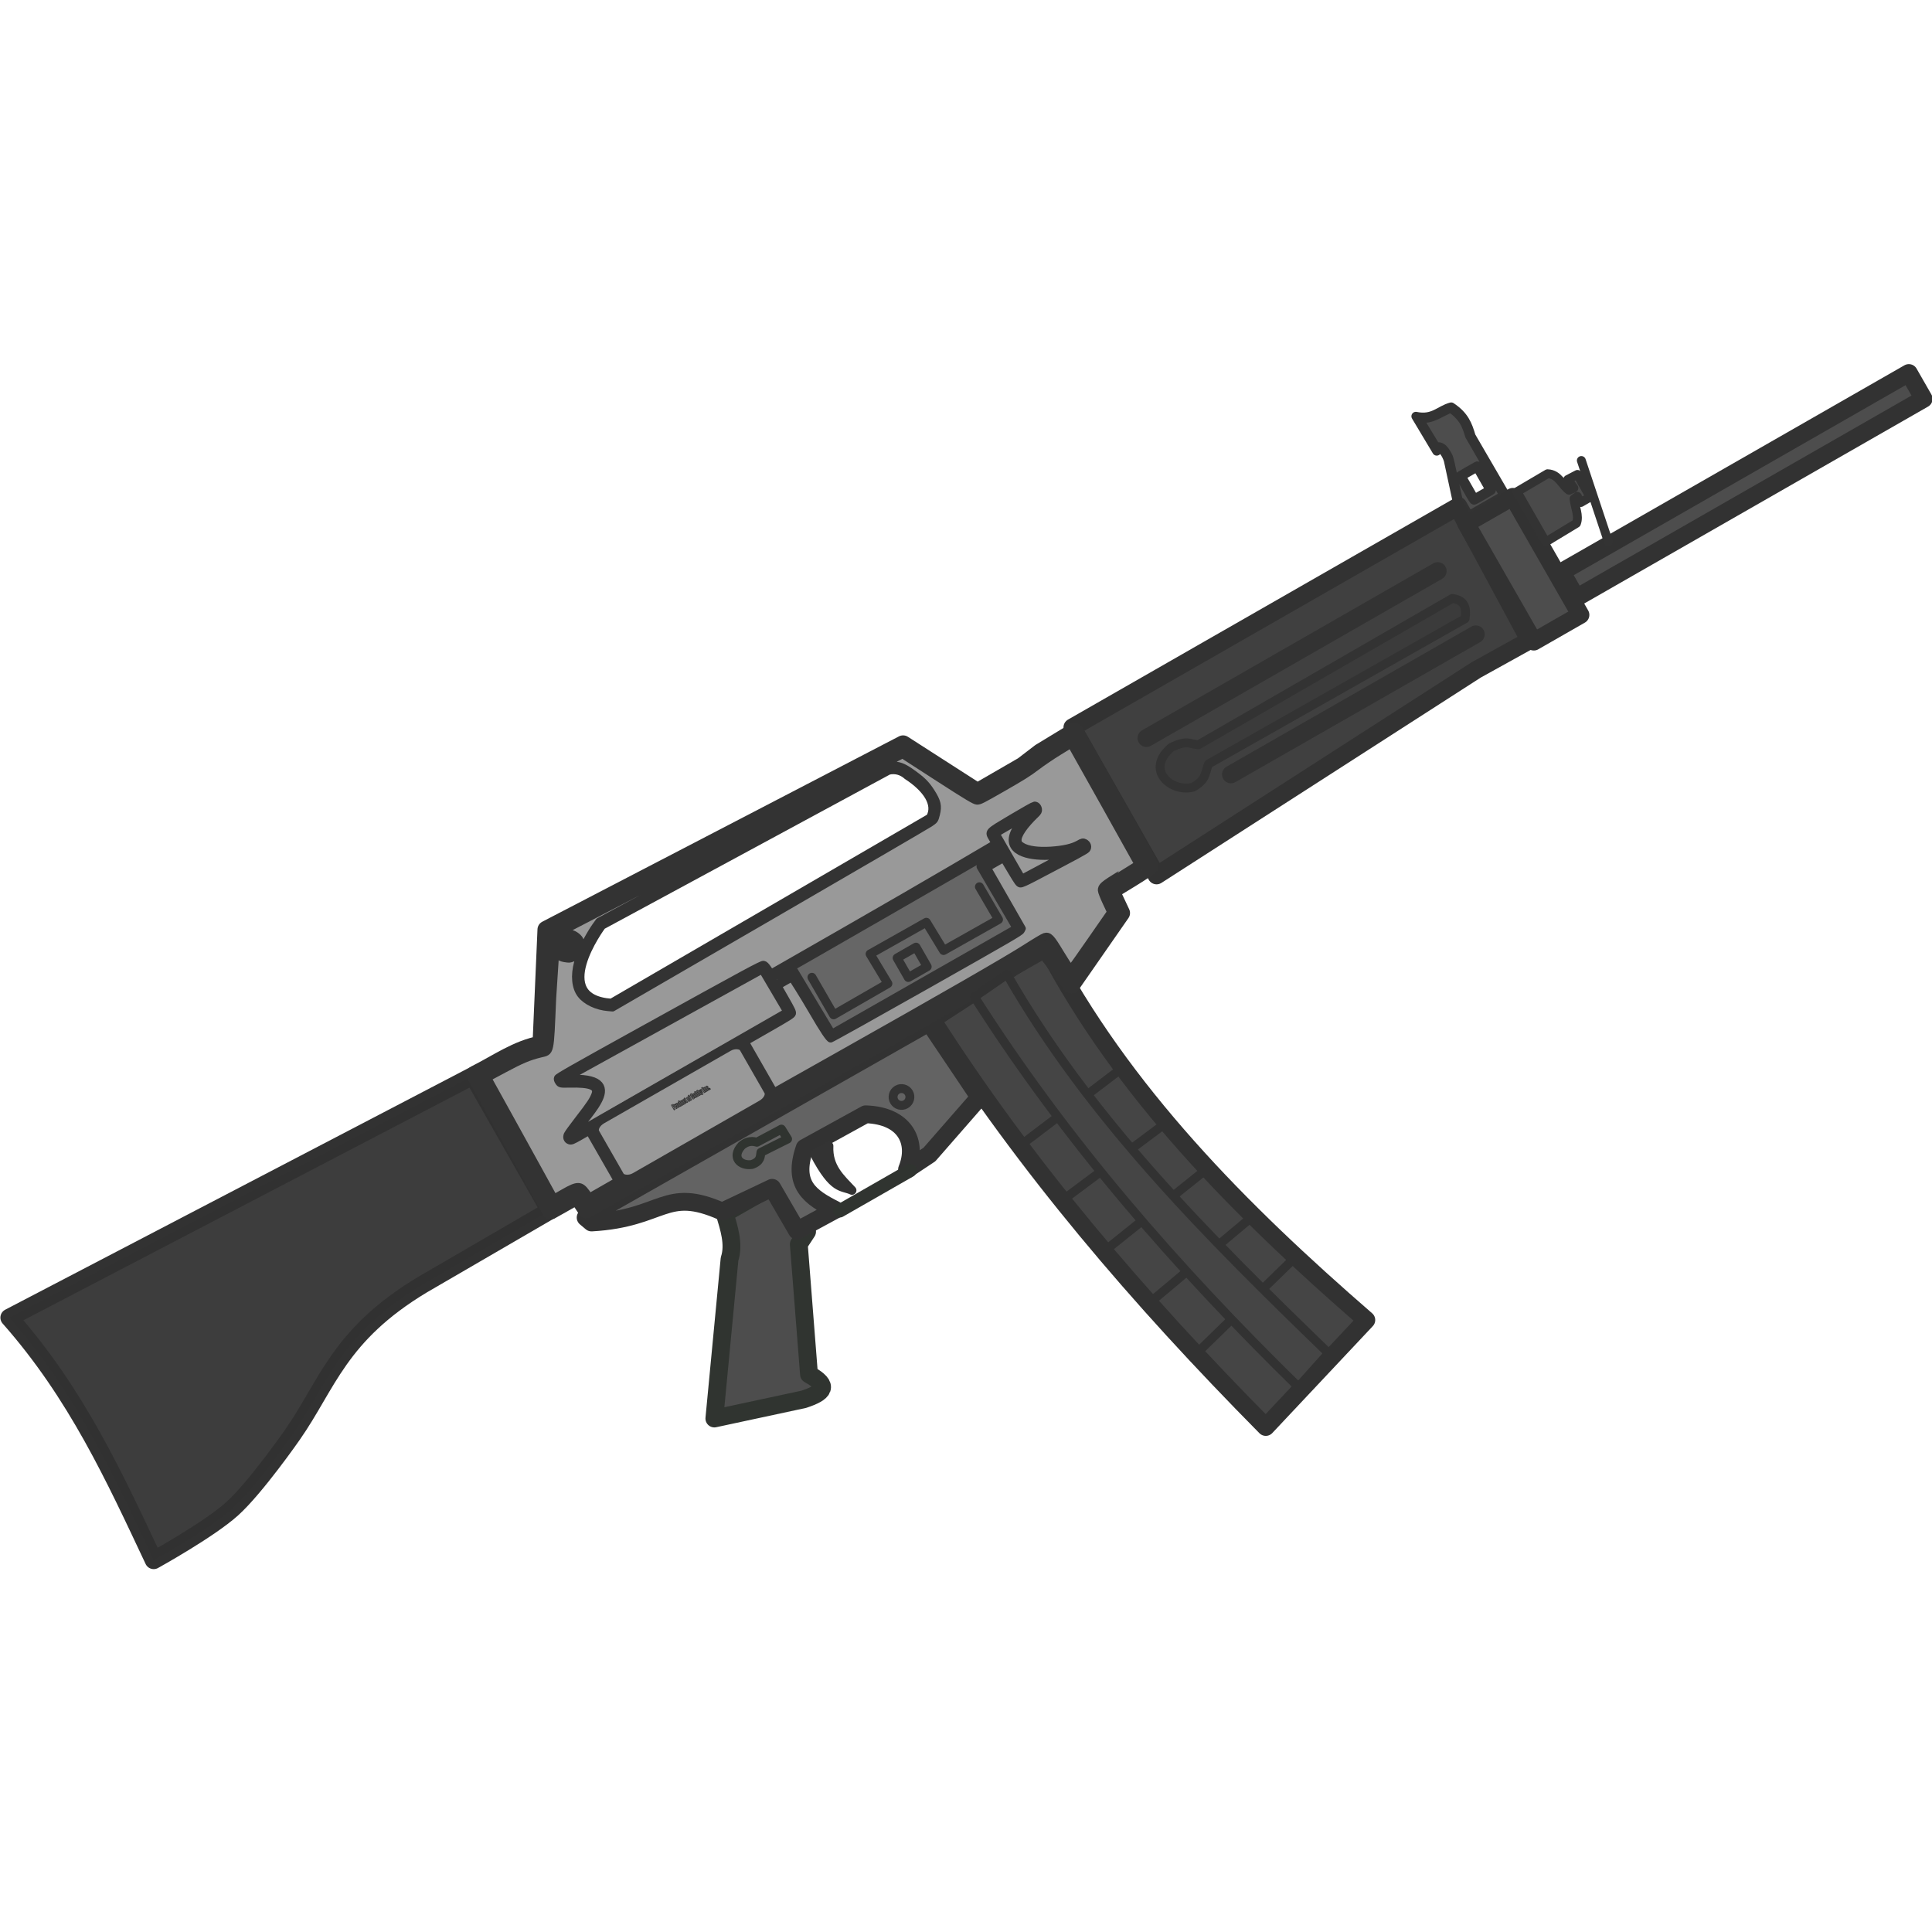 <?xml version="1.0" encoding="UTF-8" standalone="no"?>
<!-- Created with Inkscape (http://www.inkscape.org/) -->

<svg width="110" height="110" viewBox="0 0 29.104 29.104" version="1.1" id="svg1" xmlns="http://www.w3.org/2000/svg" xmlns:svg="http://www.w3.org/2000/svg">
  <defs id="defs1" />
  <g id="g1" transform="matrix(0.11,-0.063,0.063,0.11,13.272,15.446)">
    <path style="fill:none;fill-rule:evenodd;stroke:#333333;stroke-width:1.058;stroke-linecap:round;stroke-linejoin:round;stroke-dasharray:none;stroke-opacity:1" d="m 95.704,-16.982 -0.057,-8.907 c 0.335,-1.407 0.517,-2.532 -0.325,-4.212 -1.382,-0.372 -2.619,0.282 -4.198,-1.12 l 0.091,4.831 c 0.304,-0.662 0.967,0.051 0.658,1.599 l -1.546,4.859 0.235,3.429 z" id="path7" />
    <path style="fill:#454545;fill-opacity:1;fill-rule:evenodd;stroke:#323232;stroke-width:2.117;stroke-linecap:round;stroke-linejoin:round;stroke-dasharray:none;stroke-opacity:1" d="m 5.6,2.422 c 1.014,20.767 4.806,40.819 10.356,61.718 l 16.684,-5.092 C 26.104,40.35 20.935,21.145 21.691,1.507 Z" id="path3" />
    <path style="fill:#3d3d3d;fill-opacity:1;fill-rule:evenodd;stroke:#323232;stroke-width:2.117;stroke-linecap:round;stroke-linejoin:round;stroke-dasharray:none;stroke-opacity:0.995" d="m -106.593,12.199 c 0.859,-10.801 1.885,-21.712 -0.563,-33.545 l 62.098,2.448 -0.049,18.444 -17.521,0.111 c -11.587,0.252 -15.637,4.673 -22.234,7.789 0,0 -6.902,3.278 -10.602,4.082 -3.632,0.789 -11.129,0.671 -11.129,0.671 z" id="path1" />
    <path style="fill:#4d4d4d;fill-opacity:1;fill-rule:evenodd;stroke:#303430;stroke-width:2.117;stroke-linecap:round;stroke-linejoin:round;stroke-dasharray:none;stroke-opacity:1" d="m -27.23,10.16 c -0.395,1.664 -0.798,3.737 -2.196,4.998 l -10.982,15.541 10.359,3.302 c 2.48,0.504 3.481,0.163 2.009,-2.265 l 6.634,-14.02 1.596,-0.81 -0.161,-6.746 z" id="path2" />
    <rect style="fill:#4d4d4d;fill-opacity:1;fill-rule:evenodd;stroke:#323232;stroke-width:2.117;stroke-linecap:round;stroke-linejoin:round;stroke-dasharray:none;stroke-opacity:1" id="rect2" width="47.557" height="3.538" x="96.959" y="-6.565" />
    <path style="fill:#636363;fill-opacity:1;fill-rule:evenodd;stroke:#323232;stroke-width:2.117;stroke-linecap:round;stroke-linejoin:round;stroke-dasharray:none;stroke-opacity:1" d="M -41.812,2.374 5.132,2.549 5.901,13.228 -2.645,16.181 c -1.06,0.068 -2.121,0.136 -3.181,0.21 2.774,-2.171 2.967,-5.671 -1.014,-8.127 l -8.267,-0.14 c -3.508,3.062 -2.346,5.42 -0.506,8.202 l -5.173,-0.122 -0.035,-5.878 -6.554,-0.507 C -31.815,3.78 -33.757,7.104 -41.498,3.23 Z" id="path4" />
    <path style="fill:none;fill-rule:evenodd;stroke:#303430;stroke-width:1.587;stroke-linecap:round;stroke-linejoin:round;stroke-dasharray:none;stroke-opacity:1" d="m -15.211,16.688 9.63,-3e-5" id="path5" />
    <path style="fill:#404040;fill-opacity:1;fill-rule:evenodd;stroke:#323232;stroke-width:2.117;stroke-linecap:round;stroke-linejoin:round;stroke-dasharray:none;stroke-opacity:1" d="m 37.268,0.814 0.066,-20.243 h 52.731 l -0.458,18.029 -7.248,-0.102 z" id="path6" />
    <rect style="fill:#4d4d4d;fill-opacity:1;fill-rule:evenodd;stroke:#323232;stroke-width:2.117;stroke-linecap:round;stroke-linejoin:round;stroke-dasharray:none;stroke-opacity:1" id="rect7" width="6.39" height="16.167" x="89.978" y="-17.186" ry="0" />
    <path style="fill:none;fill-rule:evenodd;stroke:#333333;stroke-width:2.117;stroke-linecap:round;stroke-linejoin:round;stroke-dasharray:none;stroke-opacity:1" d="m 37.287,-18.86 c 0,0 -0.185,18.056 -0.185,18.254 0,0.198 -5.475,0.284 -5.475,0.284 l -0.235,2.917 -9.343,4.437 -0.68,-5.252 -62.608,-0.21 -0.124,-1.965 -3.621,-0.025 0.247,-18.488 c 2.948,0.163 5.782,-0.16 8.589,0.816 l 7.292,-11.543 47.729,1.953 4.845,9.318 6.253,-0.025 2.571,-0.346 z" id="path8" />
    <path style="fill:none;fill-rule:evenodd;stroke:#333333;stroke-width:1.058;stroke-linecap:round;stroke-linejoin:round;stroke-dasharray:none;stroke-opacity:1" d="m -22.89,-26.815 38.708,0.947 c 0.822,0.243 1.409,0.843 1.671,1.645 1.262,2.449 1.469,4.788 -0.157,5.747 l -43.812,0.275 c -6.339,-4.239 3.37,-8.523 3.59,-8.614 z" id="path9" />
    <path style="fill:#4a4a4a;fill-opacity:1;fill-rule:evenodd;stroke:#333333;stroke-width:1.058;stroke-linecap:round;stroke-linejoin:round;stroke-dasharray:none;stroke-opacity:1" d="m 97.1,-17.463 4.212,-0.052 c 1.12,0.702 0.792,1.981 1.241,2.971 l 0.629,0.052 -0.119,-1.241 1.29,0.052 -0.03,3.088 -1.281,0.006 v -0.839 l -0.472,0.052 c -0.42,0.915 -0.453,2.05 -1.206,2.674 l -4.265,0.105 z" id="path10" />
    <path style="fill:none;fill-rule:evenodd;stroke:#333333;stroke-width:1.058;stroke-linecap:round;stroke-linejoin:round;stroke-dasharray:none;stroke-opacity:1" d="m 105.576,-16.886 -2.01,9.98" id="path11" />
    <path style="fill:none;fill-rule:evenodd;stroke:#323232;stroke-width:1.058;stroke-linecap:round;stroke-linejoin:round;stroke-dasharray:none;stroke-opacity:1" d="m 13.04,52.498 16.313,-4.202" id="path13" />
    <path style="fill:none;fill-rule:evenodd;stroke:#323232;stroke-width:1.058;stroke-linecap:round;stroke-linejoin:round;stroke-dasharray:none;stroke-opacity:1" d="M 11.334,44.465 27.178,41.623" id="path14" />
    <path style="fill:none;fill-rule:evenodd;stroke:#323232;stroke-width:1.058;stroke-linecap:round;stroke-linejoin:round;stroke-dasharray:none;stroke-opacity:1" d="M 25.398,34.01 9.308,36.531" id="path15" />
    <path style="fill:none;fill-rule:evenodd;stroke:#323232;stroke-width:1.058;stroke-linecap:round;stroke-linejoin:round;stroke-dasharray:none;stroke-opacity:1" d="M 8.195,28.77 23.446,26.916" id="path16" />
    <path style="fill:none;fill-rule:evenodd;stroke:#323232;stroke-width:1.058;stroke-linecap:round;stroke-linejoin:round;stroke-dasharray:none;stroke-opacity:1" d="M 7.454,20.589 22.803,18.587" id="path17" />
    <path style="fill:#666666;fill-opacity:1;fill-rule:evenodd;stroke:#333333;stroke-width:1.058;stroke-linecap:round;stroke-linejoin:round;stroke-dasharray:none;stroke-opacity:1" d="m -7.911,-10.677 c 0,0 -0.289,-0.768 -0.044,-0.698 0.245,0.07 30.332,-0.035 30.332,-0.035 l -0.008,0.908 -2.676,0.021 0.079,8.543 -25.406,-0.053 -0.176,-8.712 z" id="path18" />
    <path style="fill:none;fill-rule:evenodd;stroke:#333333;stroke-width:1.058;stroke-linecap:round;stroke-linejoin:round;stroke-dasharray:none;stroke-opacity:1" d="m -4.288,-9.039 0.018,5.156 7.445,-0.017 -0.087,-4.107 7.673,0.052 0.105,3.932 7.498,0.052 -0.035,-4.509" id="path19" />
    <rect style="fill:none;fill-rule:evenodd;stroke:#333333;stroke-width:1.058;stroke-linecap:round;stroke-linejoin:round;stroke-dasharray:none;stroke-opacity:1" id="rect19" width="2.587" height="2.674" x="5.639" y="-5.998" />
    <circle style="fill:#333333;fill-opacity:1;fill-rule:evenodd;stroke:#333333;stroke-width:1.058;stroke-linecap:round;stroke-linejoin:round;stroke-dasharray:none;stroke-opacity:1" id="path20" cx="-27.559" cy="-26.648" r="1" />
    <path style="fill:#454545;fill-opacity:1;fill-rule:evenodd;stroke:#323232;stroke-width:1.058;stroke-linecap:round;stroke-linejoin:round;stroke-dasharray:none;stroke-opacity:1" d="m 11.316,2.578 c 0.945,20.344 4.862,39.904 10.368,59.36 L 26.787,60.242 C 21.231,41.071 15.997,21.87 16.004,2.182 Z" id="path12" />
    <path style="fill:#3b3b3b;fill-opacity:1;fill-rule:evenodd;stroke:#333333;stroke-width:1.058;stroke-linecap:round;stroke-linejoin:round;stroke-dasharray:none;stroke-opacity:1" d="m 46.26,-6.13 c 1.94,0.018 2.116,-0.914 2.966,-1.483 l 35.017,0.174 c 0.807,-1.028 1.07,-1.909 -0.116,-2.844 l -34.834,0.096 c -0.893,-0.642 -0.868,-1.169 -2.905,-1.343 -4.197,0.759 -2.658,4.762 -0.128,5.399 z" id="path21" />
    <path style="fill:none;fill-rule:evenodd;stroke:#333333;stroke-width:2.117;stroke-linecap:round;stroke-linejoin:round;stroke-dasharray:none;stroke-opacity:1" d="m 44.335,-13.95 39.901,-0.017" id="path22" />
    <path style="fill:none;fill-rule:evenodd;stroke:#333333;stroke-width:2.117;stroke-linecap:round;stroke-linejoin:round;stroke-dasharray:none;stroke-opacity:1" d="m 50.906,-5.211 33.522,0.017" id="path23" />
    <path style="fill:#333333;fill-opacity:1;fill-rule:evenodd;stroke:#333333;stroke-width:1.058;stroke-linecap:round;stroke-linejoin:round;stroke-dasharray:none;stroke-opacity:1" d="m -12.493,9.355 c -1.397,2.182 -0.677,4.077 -0.247,5.944 -0.774,-1.087 -1.907,-1.003 -1.73,-5.957 z" id="path24" />
    <rect style="fill:none;fill-rule:evenodd;stroke:#333333;stroke-width:1.058;stroke-linecap:round;stroke-linejoin:round;stroke-dasharray:none;stroke-opacity:1" id="rect26" width="2.15" height="3.111" x="92.276" y="-22.357" />
    <circle style="fill:none;fill-rule:evenodd;stroke:#333333;stroke-width:1.058;stroke-linecap:round;stroke-linejoin:round;stroke-dasharray:none;stroke-opacity:1" id="path26" cx="-2.121" cy="8.596" r="1" />
    <path style="fill:none;fill-opacity:1;fill-rule:evenodd;stroke:#303430;stroke-width:1.058;stroke-linecap:round;stroke-linejoin:round;stroke-dasharray:none;stroke-opacity:1" d="m -21.539,6.722 c -1.269,-0.496 -1.727,-1.959 0.049,-2.546 0.56,-0.111 1.219,-0.067 1.78,0.544 l 3.312,0.099 0.049,1.384 -3.535,-0.198 c -0.306,0.36 -0.524,0.929 -1.656,0.717 z" id="path27" />
    <path style="fill:#999999;fill-opacity:1;fill-rule:evenodd;stroke:#333333;stroke-width:1.058;stroke-linecap:round;stroke-linejoin:round;stroke-dasharray:none;stroke-opacity:1" d="m -36.098,-13.249 27.213,0.42 0.074,5.982 -29.71,0.025 c 3.423,-1.679 9.886,-2.819 2.422,-6.426 z" id="path28" />
    <path style="fill:#999999;fill-opacity:1;fill-rule:evenodd;stroke:#333333;stroke-width:1.058;stroke-linecap:round;stroke-linejoin:round;stroke-dasharray:none;stroke-opacity:1" d="m 23.1,-6.748 8.28,0.247 c -2.221,0.507 -12.643,-4.639 -2.88,-6.698 -0.012,0.111 -5.413,0.099 -5.413,0.099 z" id="path29" />
    <rect style="fill:#999999;fill-opacity:1;fill-rule:evenodd;stroke:#333333;stroke-width:1.058;stroke-linecap:round;stroke-linejoin:round;stroke-dasharray:none;stroke-opacity:1" id="rect30" width="20.344" height="7.9" x="-35.835" y="-6.784" rx="1.5" ry="1" />
    <path style="fill:#999999;fill-opacity:1;fill-rule:evenodd;stroke:#333333;stroke-width:0.791;stroke-linecap:round;stroke-linejoin:round;stroke-opacity:1" d="M 22.913,5.168 C 22.873,5.102 22.82,4.17 22.796,3.098 22.749,0.942 22.665,0.618 22.114,0.479 21.963,0.44 20.771,0.462 19.466,0.528 16.817,0.66 7.795,0.677 -5.992,0.576 L -14.94,0.511 V -2.884 -6.279 h 3.181 c 2.76,0 3.202,-0.021 3.337,-0.155 0.13,-0.13 0.155,-0.448 0.155,-1.928 v -1.773 h 0.924 0.924 l 0.064,1.409 c 0.035,0.775 0.069,2.254 0.075,3.287 0.014,2.485 0.103,3.792 0.268,3.893 0.071,0.044 5.914,0.111 12.985,0.15 11.635,0.064 12.879,0.056 13.095,-0.085 l 0.239,-0.156 v -4.15 -4.15 h 1.081 1.081 l 0.031,1.738 c 0.028,1.538 0.052,1.753 0.209,1.868 0.12,0.088 0.697,0.149 1.78,0.189 6.061,0.224 6.916,0.243 7.139,0.159 0.317,-0.121 0.415,-0.521 0.206,-0.841 -0.141,-0.215 -0.233,-0.246 -0.73,-0.246 -0.824,0 -1.883,-0.322 -3.234,-0.984 -1.371,-0.672 -2.363,-1.44 -2.714,-2.101 -0.215,-0.406 -0.225,-0.478 -0.106,-0.765 0.246,-0.594 1.497,-1.208 3.442,-1.69 0.315,-0.078 0.45,-0.171 0.522,-0.361 0.117,-0.308 0.04,-0.597 -0.187,-0.701 -0.091,-0.042 -1.494,-0.053 -3.116,-0.025 -3.409,0.06 -3.23,0.002 -3.23,1.043 v 0.608 l -5.8,0.066 c -3.19,0.036 -10.103,0.066 -15.362,0.066 H -8.242 l -0.044,-0.606 c -0.03,-0.413 -0.096,-0.645 -0.209,-0.727 -0.209,-0.153 -2.062,-0.199 -16.548,-0.413 -9.425,-0.139 -11.316,-0.145 -11.449,-0.034 -0.105,0.087 -0.149,0.252 -0.13,0.486 0.028,0.339 0.073,0.377 1.031,0.898 2.174,1.182 2.742,1.894 2.005,2.514 -0.53,0.446 -1.111,0.738 -3.074,1.546 -1.051,0.433 -2.022,0.869 -2.158,0.969 -0.308,0.227 -0.366,0.564 -0.141,0.813 0.151,0.167 0.314,0.19 1.367,0.19 l 1.196,-3.44e-5 v 3.362 3.362 l -1.889,5.292e-5 -1.889,5.027e-5 -0.064,-0.611 c -0.123,-1.178 -0.446,-1.366 -2.348,-1.366 h -1.302 l 0.063,-3.633 c 0.034,-1.998 0.091,-5.653 0.127,-8.122 l 0.064,-4.489 2.235,0.065 c 2.283,0.066 3.239,0.185 4.57,0.569 1.263,0.364 0.995,0.658 4.58,-5.027 l 3.77,-5.69 -0.634,1.328 c -0.234,0.491 0.272,0.885 0.715,1.215 0.208,0.155 0.42,0.203 0.887,0.202 l 0.614,-0.002 -0.705,0.705 c -1.143,1.143 -1.722,2.43 -1.575,3.501 0.144,1.044 0.968,2.222 2.1,2.999 l 0.41,0.281 21.435,-0.113 c 11.789,-0.062 21.769,-0.137 22.177,-0.167 0.74,-0.054 0.743,-0.055 1.247,-0.573 0.709,-0.728 0.869,-1.246 0.802,-2.615 -0.056,-1.151 -0.245,-1.817 -0.936,-3.292 -0.476,-1.015 -0.874,-1.482 -1.541,-1.804 l -0.512,-0.248 -10.431,-0.256 c -5.737,-0.141 -14.501,-0.359 -19.477,-0.485 l -9.046,-0.228 -0.708,0.324 c -0.39,0.178 -1.139,0.595 -1.666,0.927 -0.527,0.331 -0.973,0.602 -0.992,0.602 -0.019,0 0.052,-0.189 0.156,-0.42 0.238,-0.525 0.24,-0.806 0.007,-1.32 -0.348,-0.766 -1.242,-1.119 -2.014,-0.797 -0.401,0.168 -0.463,0.1 -0.195,-0.215 l 0.173,-0.203 8.206,0.34 c 11.473,0.475 34.572,1.421 36.532,1.496 l 1.631,0.062 2.323,4.495 c 1.858,3.594 2.383,4.532 2.62,4.681 0.274,0.172 0.537,0.186 3.514,0.186 2.611,2.64e-4 3.487,-0.035 4.647,-0.189 0.786,-0.104 2.203,-0.214 3.15,-0.243 l 1.72,-0.054 -0.072,8.078 c -0.04,4.443 -0.08,8.086 -0.089,8.095 -0.009,0.009 -1.062,0.048 -2.34,0.087 -2.453,0.075 -2.745,0.13 -2.982,0.565 -0.066,0.122 -0.168,0.796 -0.225,1.499 L 30.342,1.862 26.739,3.575 c -1.982,0.943 -3.636,1.714 -3.677,1.714 -0.041,0 -0.107,-0.054 -0.148,-0.12 z" id="path25" />
    <path d="m -26.328,-4.152 h 0.121 q 0.049,0 0.075,0.011 0.026,0.011 0.04,0.032 0.013,0.021 0.018,0.05 0.005,0.029 0.005,0.091 v 0.057 q 0,0.063 -0.009,0.092 -0.009,0.029 -0.034,0.044 -0.024,0.015 -0.063,0.015 h -0.032 v 0.265 h -0.12 z m 0.12,0.113 v 0.168 q 0.005,4.08e-4 0.009,4.08e-4 0.016,0 0.023,-0.011 0.006,-0.012 0.006,-0.048 v -0.054 q 0,-0.034 -0.007,-0.044 -0.007,-0.01 -0.031,-0.01 z m 0.284,0.006 -0.005,0.071 q 0.025,-0.076 0.073,-0.081 v 0.19 q -0.032,0 -0.046,0.012 -0.015,0.012 -0.018,0.034 -0.003,0.022 -0.003,0.1 v 0.213 h -0.115 v -0.54 z m 0.353,0.19 v 0.132 q 0,0.073 -0.005,0.107 -0.005,0.034 -0.022,0.063 -0.017,0.029 -0.043,0.044 -0.026,0.014 -0.06,0.014 -0.038,0 -0.065,-0.012 -0.026,-0.012 -0.041,-0.036 -0.015,-0.024 -0.021,-0.059 -0.006,-0.035 -0.006,-0.103 v -0.138 q 0,-0.075 0.011,-0.118 0.011,-0.042 0.041,-0.068 0.03,-0.026 0.076,-0.026 0.039,0 0.066,0.017 0.028,0.016 0.043,0.043 0.015,0.026 0.02,0.055 0.006,0.028 0.006,0.085 z m -0.115,-0.041 q 0,-0.042 -0.003,-0.052 -0.003,-0.011 -0.013,-0.011 -0.01,0 -0.014,0.011 -0.003,0.011 -0.003,0.052 v 0.244 q 0,0.038 0.003,0.05 0.003,0.011 0.013,0.011 0.01,0 0.013,-0.011 0.003,-0.011 0.003,-0.046 z m 0.414,-0.268 v 0.659 h -0.115 v -0.039 q -0.016,0.024 -0.035,0.037 -0.018,0.012 -0.038,0.012 -0.027,0 -0.046,-0.02 -0.02,-0.02 -0.025,-0.047 -0.005,-0.026 -0.005,-0.086 v -0.253 q 0,-0.062 0.005,-0.088 0.006,-0.026 0.026,-0.046 0.02,-0.02 0.047,-0.02 0.021,0 0.039,0.011 0.018,0.011 0.032,0.033 v -0.153 z m -0.115,0.255 q 0,-0.03 -0.004,-0.04 -0.003,-0.01 -0.014,-0.01 -0.01,0 -0.014,0.009 -0.003,0.009 -0.003,0.041 v 0.265 q 0,0.033 0.003,0.044 0.003,0.01 0.013,0.01 0.011,0 0.015,-0.011 0.004,-0.012 0.004,-0.057 z m 0.419,-0.136 v 0.54 h -0.117 l 0.002,-0.045 q -0.012,0.027 -0.03,0.041 -0.017,0.013 -0.04,0.013 -0.026,0 -0.043,-0.013 -0.017,-0.013 -0.025,-0.035 -0.008,-0.022 -0.01,-0.045 -0.002,-0.024 -0.002,-0.093 V -4.033 h 0.115 v 0.367 q 0,0.063 0.003,0.075 0.003,0.012 0.015,0.012 0.013,0 0.015,-0.012 0.003,-0.012 0.003,-0.079 v -0.363 z m 0.295,0.204 h -0.108 v -0.062 q 0,-0.033 -0.004,-0.044 -0.004,-0.012 -0.014,-0.012 -0.01,0 -0.013,0.01 -0.003,0.01 -0.003,0.046 v 0.255 q 0,0.029 0.005,0.044 0.005,0.014 0.015,0.014 0.012,0 0.016,-0.015 0.004,-0.015 0.004,-0.057 v -0.064 h 0.102 q -2.84e-4,0.065 -0.003,0.097 -0.003,0.032 -0.019,0.066 -0.016,0.034 -0.042,0.051 -0.026,0.017 -0.064,0.017 -0.049,0 -0.077,-0.024 -0.028,-0.024 -0.04,-0.067 -0.012,-0.043 -0.012,-0.122 v -0.153 q 0,-0.069 0.01,-0.104 0.01,-0.035 0.041,-0.062 0.032,-0.028 0.077,-0.028 0.045,0 0.077,0.027 0.032,0.027 0.042,0.069 0.011,0.042 0.011,0.118 z m 0.155,-0.276 v 0.085 h 0.031 v 0.085 h -0.031 v 0.289 q 0,0.053 0.004,0.059 0.004,0.006 0.032,0.006 v 0.087 h -0.046 q -0.039,0 -0.056,-0.004 -0.017,-0.005 -0.03,-0.022 -0.013,-0.017 -0.016,-0.039 -0.003,-0.022 -0.003,-0.103 v -0.274 h -0.025 v -0.085 h 0.025 v -0.085 z m 0.419,0.262 V -3.711 q 0,0.073 -0.005,0.107 -0.005,0.034 -0.022,0.063 -0.017,0.029 -0.043,0.044 -0.026,0.014 -0.06,0.014 -0.038,0 -0.065,-0.012 -0.026,-0.012 -0.041,-0.036 -0.015,-0.024 -0.021,-0.059 -0.006,-0.035 -0.006,-0.103 v -0.138 q 0,-0.075 0.011,-0.118 0.011,-0.042 0.041,-0.068 0.03,-0.026 0.076,-0.026 0.039,0 0.066,0.017 0.028,0.016 0.043,0.043 0.015,0.026 0.02,0.055 0.006,0.028 0.006,0.085 z m -0.115,-0.041 q 0,-0.042 -0.003,-0.052 -0.003,-0.011 -0.013,-0.011 -0.01,0 -0.014,0.011 -0.003,0.011 -0.003,0.052 v 0.244 q 0,0.038 0.003,0.05 0.003,0.011 0.013,0.011 0.01,0 0.013,-0.011 0.003,-0.011 0.003,-0.046 z m 0.299,-0.268 v 0.083 q -0.036,0 -0.042,0.005 -0.006,0.004 -0.006,0.026 v 0.017 h 0.048 v 0.085 h -0.027 v 0.442 h -0.115 v -0.442 h -0.024 v -0.085 h 0.024 q 0,-0.053 0.003,-0.071 0.003,-0.018 0.013,-0.032 0.01,-0.014 0.028,-0.022 0.018,-0.007 0.057,-0.007 z m 0.407,0.287 h -0.12 V -3.979 q 0,-0.05 -0.004,-0.062 -0.004,-0.013 -0.017,-0.013 -0.015,0 -0.019,0.015 -0.004,0.015 -0.004,0.065 v 0.306 q 0,0.048 0.004,0.063 0.004,0.015 0.018,0.015 0.013,0 0.017,-0.015 0.004,-0.015 0.004,-0.069 v -0.083 h 0.12 v 0.026 q 0,0.102 -0.01,0.145 -0.01,0.043 -0.045,0.075 -0.034,0.032 -0.085,0.032 -0.053,0 -0.087,-0.027 -0.034,-0.027 -0.045,-0.075 -0.011,-0.048 -0.011,-0.145 V -3.919 q 0,-0.071 0.003,-0.107 0.003,-0.036 0.02,-0.069 0.017,-0.033 0.047,-0.052 0.03,-0.019 0.069,-0.019 0.053,0 0.087,0.029 0.034,0.029 0.045,0.073 0.011,0.044 0.011,0.136 z m 0.299,0.021 v 0.132 q 0,0.073 -0.005,0.107 -0.005,0.034 -0.022,0.063 -0.017,0.029 -0.043,0.044 -0.026,0.014 -0.06,0.014 -0.038,0 -0.065,-0.012 -0.026,-0.012 -0.041,-0.036 -0.015,-0.024 -0.021,-0.059 -0.006,-0.035 -0.006,-0.103 v -0.138 q 0,-0.075 0.011,-0.118 0.011,-0.042 0.041,-0.068 0.03,-0.026 0.076,-0.026 0.039,0 0.066,0.017 0.028,0.016 0.043,0.043 0.015,0.026 0.02,0.055 0.006,0.028 0.006,0.085 z m -0.115,-0.041 q 0,-0.042 -0.003,-0.052 -0.003,-0.011 -0.013,-0.011 -0.01,0 -0.014,0.011 -0.003,0.011 -0.003,0.052 v 0.244 q 0,0.038 0.003,0.05 0.003,0.011 0.013,0.011 0.01,0 0.013,-0.011 0.003,-0.011 0.003,-0.046 z m 0.268,-0.268 v 0.156 q 0.014,-0.024 0.032,-0.035 0.018,-0.012 0.038,-0.012 0.024,0 0.041,0.011 0.017,0.011 0.026,0.03 0.009,0.019 0.011,0.037 0.002,0.018 0.002,0.078 v 0.243 q 0,0.059 -0.006,0.089 -0.005,0.029 -0.026,0.05 -0.02,0.021 -0.049,0.021 -0.02,0 -0.038,-0.013 -0.017,-0.013 -0.032,-0.038 l -0.007,0.041 h -0.107 v -0.659 z m 0.035,0.272 q 0,-0.042 -0.004,-0.055 -0.004,-0.013 -0.015,-0.013 -0.011,0 -0.014,0.011 -0.003,0.011 -0.003,0.056 v 0.233 q 0,0.044 0.003,0.056 0.004,0.012 0.014,0.012 0.011,0 0.014,-0.013 0.003,-0.013 0.003,-0.061 z m 0.268,-0.272 v 0.156 q 0.014,-0.024 0.032,-0.035 0.018,-0.012 0.038,-0.012 0.024,0 0.041,0.011 0.017,0.011 0.026,0.03 0.009,0.019 0.011,0.037 0.002,0.018 0.002,0.078 v 0.243 q 0,0.059 -0.006,0.089 -0.005,0.029 -0.026,0.05 -0.02,0.021 -0.049,0.021 -0.02,0 -0.038,-0.013 -0.017,-0.013 -0.032,-0.038 l -0.007,0.041 h -0.107 v -0.659 z m 0.035,0.272 q 0,-0.042 -0.004,-0.055 -0.004,-0.013 -0.015,-0.013 -0.011,0 -0.014,0.011 -0.003,0.011 -0.003,0.056 v 0.233 q 0,0.044 0.003,0.056 0.004,0.012 0.014,0.012 0.011,0 0.014,-0.013 0.003,-0.013 0.003,-0.061 z m 0.393,-0.153 -0.033,0.391 q -0.008,0.093 -0.013,0.127 -0.005,0.034 -0.017,0.056 -0.012,0.022 -0.034,0.032 -0.022,0.011 -0.069,0.011 h -0.07 v -0.086 q 0.027,0 0.034,-0.004 0.008,-0.004 0.008,-0.018 0,-0.006 -0.007,-0.057 l -0.063,-0.452 h 0.104 l 0.038,0.364 0.018,-0.364 z m 0.246,-0.119 v 0.659 h -0.12 v -0.659 z m 0.162,0.119 -0.002,0.05 q 0.013,-0.03 0.03,-0.044 0.018,-0.015 0.042,-0.015 0.03,0 0.048,0.02 0.019,0.02 0.024,0.05 0.005,0.03 0.005,0.101 v 0.378 h -0.115 V -3.867 q 0,-0.056 -0.003,-0.068 -0.003,-0.012 -0.014,-0.012 -0.012,0 -0.015,0.014 -0.003,0.014 -0.003,0.075 v 0.365 h -0.115 v -0.54 z m 0.442,0.204 h -0.108 v -0.062 q 0,-0.033 -0.004,-0.044 -0.004,-0.012 -0.014,-0.012 -0.01,0 -0.013,0.01 -0.003,0.01 -0.003,0.046 v 0.255 q 0,0.029 0.005,0.044 0.005,0.014 0.015,0.014 0.012,0 0.016,-0.015 0.004,-0.015 0.004,-0.057 v -0.064 h 0.102 q -2.9e-4,0.065 -0.003,0.097 -0.003,0.032 -0.019,0.066 -0.016,0.034 -0.042,0.051 -0.026,0.017 -0.064,0.017 -0.049,0 -0.077,-0.024 -0.028,-0.024 -0.04,-0.067 -0.012,-0.043 -0.012,-0.122 V -3.849 q 0,-0.069 0.01,-0.104 0.01,-0.035 0.041,-0.062 0.032,-0.028 0.077,-0.028 0.045,0 0.077,0.027 0.032,0.027 0.042,0.069 0.011,0.042 0.011,0.118 z m 0.111,0.202 v 0.134 h -0.087 v -0.134 z" id="text30" style="font-size:1.058px;font-family:Impact;-inkscape-font-specification:Impact;fill:none;fill-rule:evenodd;stroke:#333333;stroke-width:0.087;stroke-linecap:round;stroke-linejoin:round;stroke-opacity:1" aria-label="Product of Cobby Inc." />
    <path style="fill:#4d4d4d;fill-opacity:1;fill-rule:evenodd;stroke:#333333;stroke-width:0.28;stroke-linecap:round;stroke-linejoin:round;stroke-opacity:1" d="m 91.124,-18.965 c 0.004,-0.698 0.002,-0.72 -0.086,-0.912 l -0.09,-0.196 0.73,-2.295 c 0.475,-1.493 0.745,-2.397 0.772,-2.584 0.061,-0.419 0.028,-1.118 -0.067,-1.412 -0.099,-0.306 -0.264,-0.547 -0.463,-0.676 l -0.161,-0.105 -0.021,-0.769 c -0.012,-0.423 -0.029,-1.103 -0.038,-1.511 l -0.016,-0.742 0.164,0.083 c 0.469,0.237 1.094,0.352 2.122,0.39 0.365,0.013 0.735,0.034 0.821,0.046 l 0.156,0.022 0.102,0.262 c 0.278,0.716 0.376,1.357 0.308,2.011 -0.023,0.225 -0.085,0.599 -0.138,0.833 l -0.095,0.425 0.013,3.924 0.013,3.924 h -2.015 -2.015 z m 3.62,0.166 c 0.225,-0.161 0.223,-0.14 0.223,-2.002 0,-1.862 0.002,-1.841 -0.223,-2.002 -0.108,-0.077 -0.121,-0.078 -1.391,-0.078 -1.249,0 -1.285,0.002 -1.381,0.074 -0.054,0.04 -0.13,0.127 -0.169,0.192 -0.067,0.113 -0.07,0.191 -0.08,1.735 -0.01,1.684 -0.002,1.805 0.138,1.983 0.148,0.188 0.185,0.192 1.532,0.183 1.221,-0.008 1.243,-0.009 1.35,-0.086 z" id="path30" />
  </g>
</svg>

